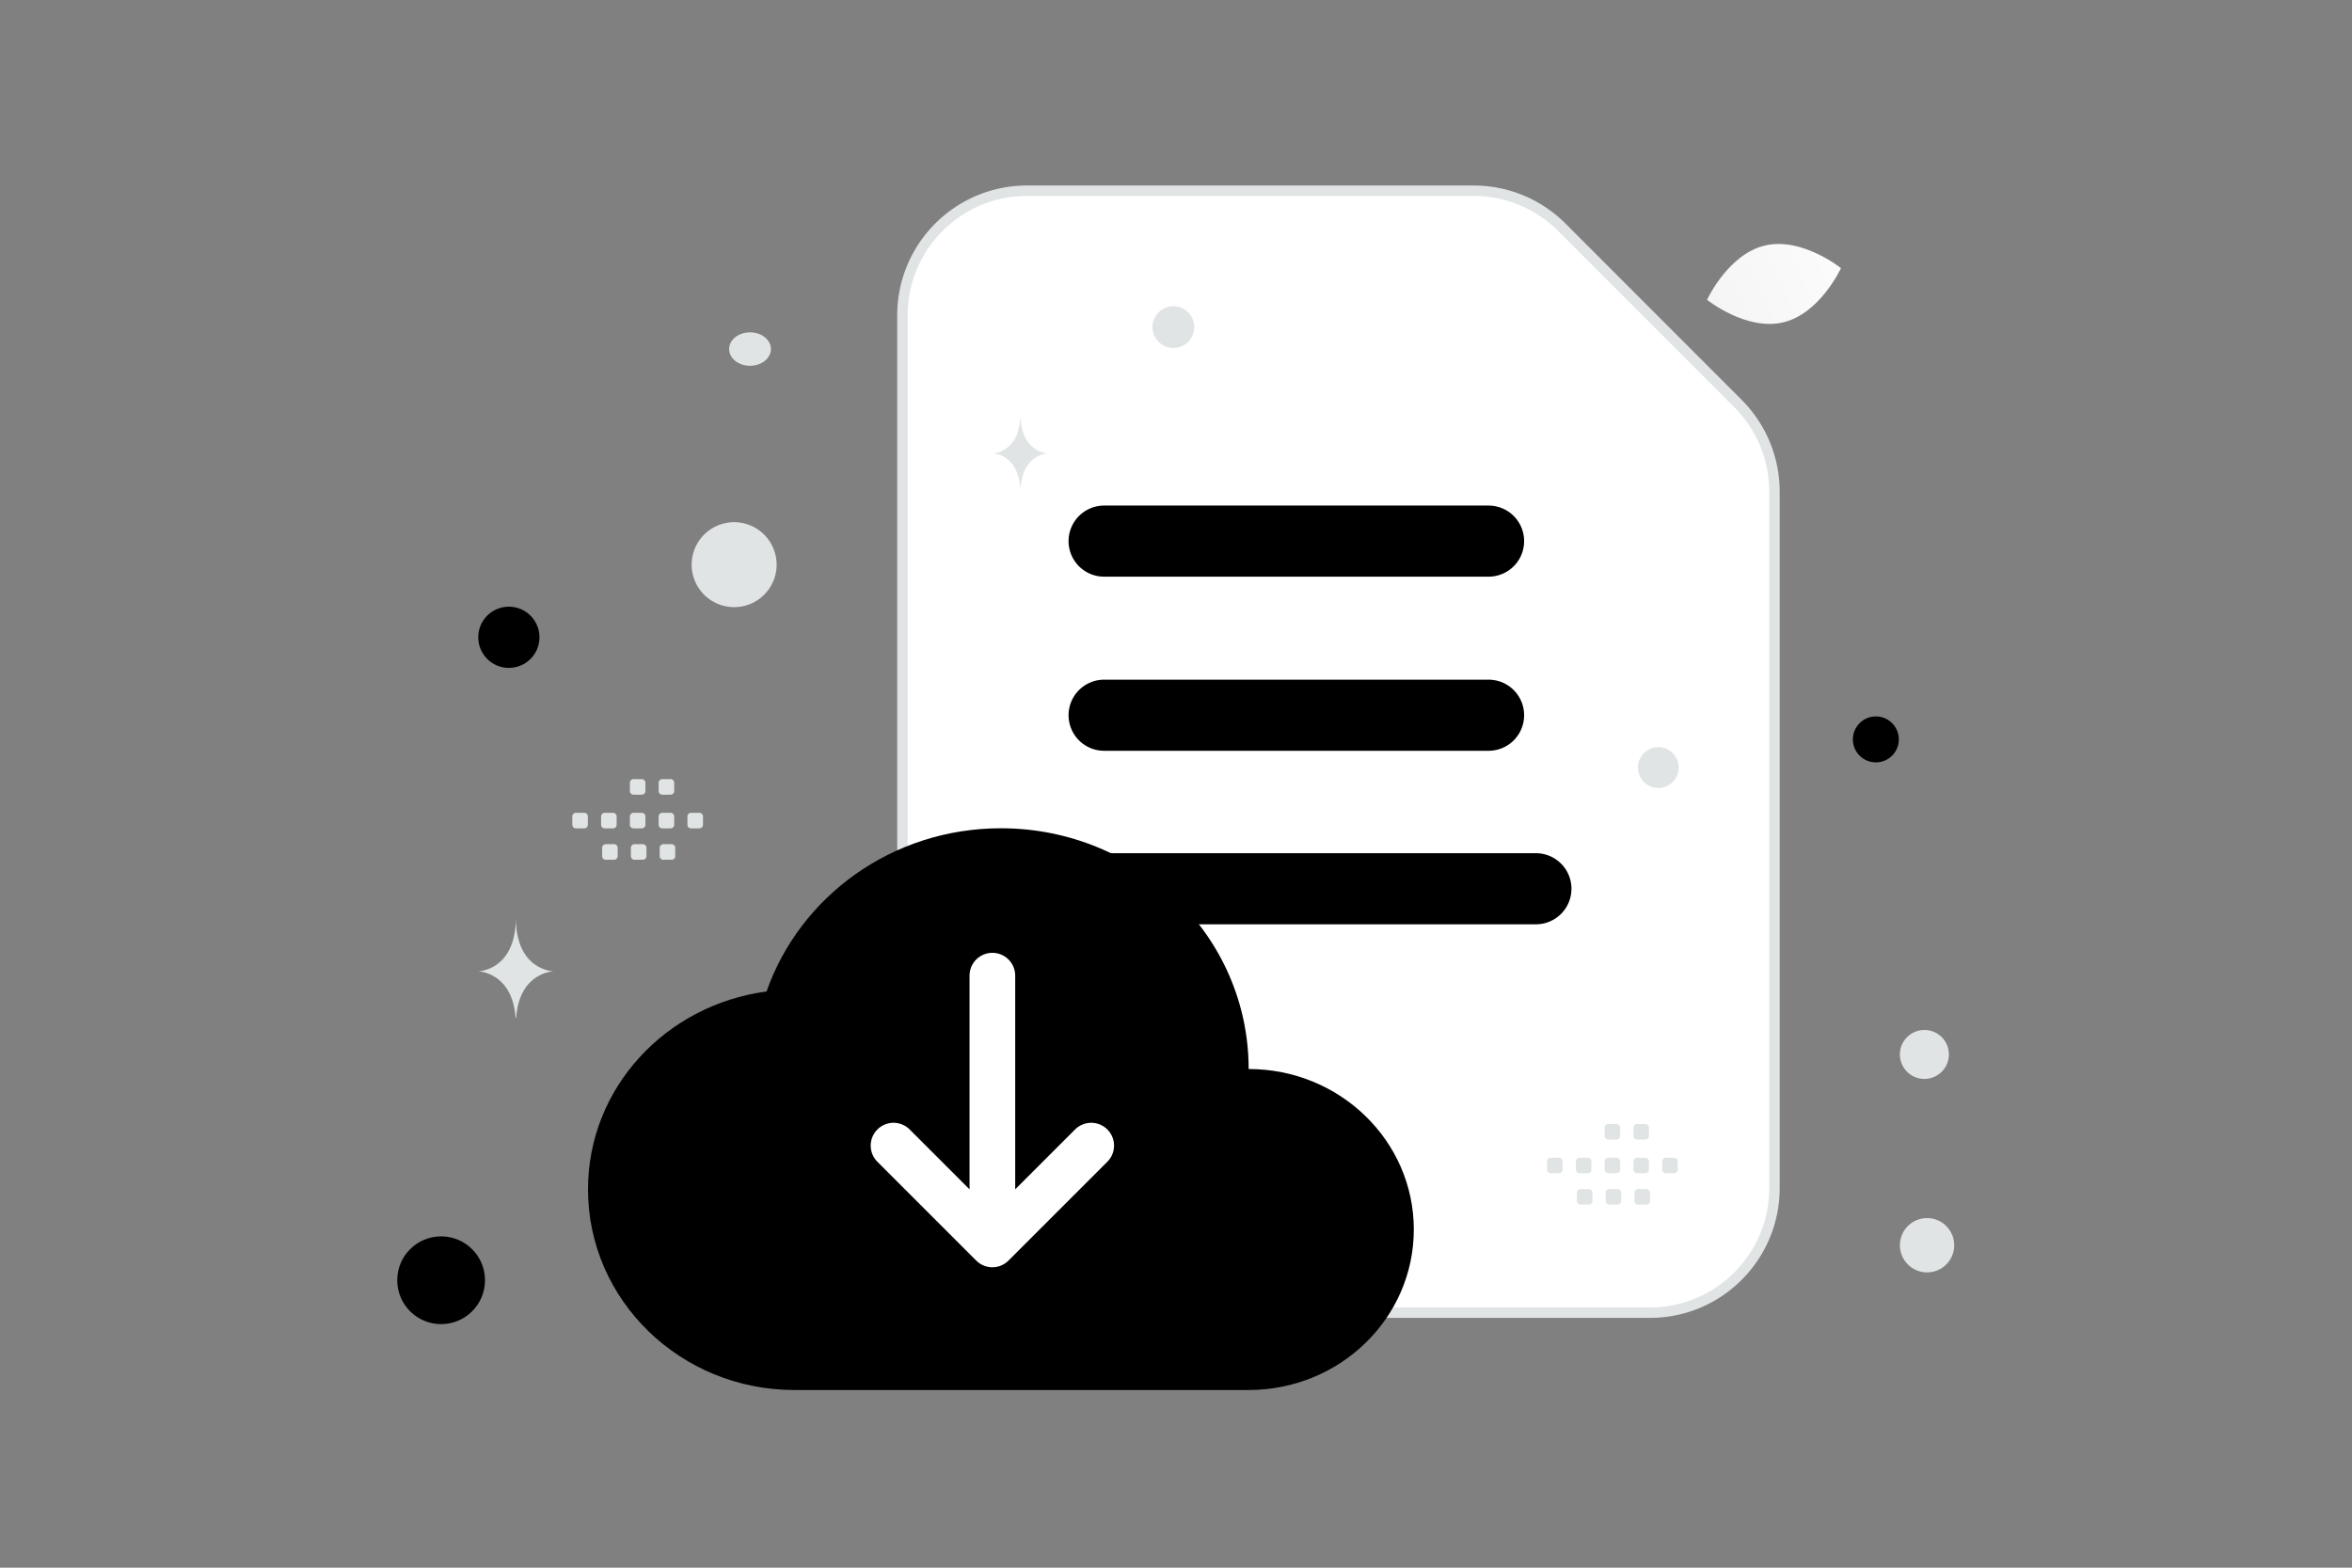 <svg width="900" height="600" viewBox="0 0 900 600" fill="none" xmlns="http://www.w3.org/2000/svg"><rect x="0" y="0" width="900" height="600" fill="#808080" stroke="none"/><path fill="transparent" d="M0 0h900v600H0z"/><path fill-rule="evenodd" clip-rule="evenodd" d="m665.033 154.441-67.402-67.462A47.662 47.662 0 0 0 563.93 73H392.993c-26.337 0-47.668 21.35-47.668 47.71v333.971c0 26.36 21.331 47.71 47.668 47.71h238.339c26.337 0 47.668-21.35 47.668-47.71V188.172a47.747 47.747 0 0 0-13.967-33.731z" fill="#fff" stroke="#E1E4E5" stroke-width="4"/><path d="M422.495 207.1h147.107m-147.107 66.638h147.107M422.183 340.15h165.532" stroke="#000" stroke-width="27.221" stroke-linecap="round" stroke-linejoin="round"/><path fill-rule="evenodd" clip-rule="evenodd" d="M293.319 379.473C254.783 384.587 225 416.361 225 455.214 225 497.615 260.376 532 304 532h173.8c34.902 0 63.2-27.505 63.2-61.429 0-33.924-28.298-61.428-63.2-61.428C477.8 358.249 435.361 317 383 317c-41.665 0-76.962 26.153-89.681 62.473z" fill="#000"/><path d="m417.553 438.457-37.822 37.822-37.822-37.822m37.822-65.053v99.85" stroke="#fff" stroke-width="17.474" stroke-linecap="round" stroke-linejoin="round"/><path fill-rule="evenodd" clip-rule="evenodd" d="M220.386 311.091h3.176c.768 0 1.386.625 1.386 1.386v3.176c0 .767-.625 1.386-1.386 1.386h-3.176a1.392 1.392 0 0 1-1.386-1.386v-3.176a1.383 1.383 0 0 1 1.386-1.386zm11.009 0h3.176c.761 0 1.386.625 1.386 1.386v3.176c0 .767-.625 1.386-1.386 1.386h-3.176a1.392 1.392 0 0 1-1.386-1.386v-3.176c0-.761.625-1.386 1.386-1.386zm11.017 0h3.176c.761 0 1.386.625 1.386 1.386v3.176c0 .767-.625 1.386-1.386 1.386h-3.176a1.392 1.392 0 0 1-1.386-1.386v-3.176a1.383 1.383 0 0 1 1.386-1.386zm11.01 0h3.175c.761 0 1.386.625 1.386 1.386v3.176c0 .767-.625 1.386-1.386 1.386h-3.175a1.393 1.393 0 0 1-1.393-1.386v-3.176a1.402 1.402 0 0 1 1.393-1.386zm11.01 0h3.175c.768 0 1.393.625 1.393 1.386v3.176a1.39 1.39 0 0 1-1.393 1.386h-3.175a1.392 1.392 0 0 1-1.386-1.386v-3.176c0-.761.625-1.386 1.386-1.386zm-32.633 12.005h3.176c.761 0 1.386.625 1.386 1.386v3.182c0 .762-.625 1.386-1.386 1.386h-3.176a1.387 1.387 0 0 1-1.386-1.386v-3.175a1.385 1.385 0 0 1 1.386-1.393zm11.01 0h3.175c.761 0 1.386.625 1.386 1.386v3.182c0 .762-.625 1.386-1.386 1.386h-3.175a1.39 1.39 0 0 1-1.386-1.386v-3.175a1.384 1.384 0 0 1 1.386-1.393zm11.01 0h3.176c.768 0 1.392.625 1.392 1.386v3.182c0 .762-.624 1.386-1.392 1.386h-3.176a1.391 1.391 0 0 1-1.386-1.386v-3.175c0-.768.625-1.393 1.386-1.393zm-11.407-24.902h3.176c.761 0 1.386.624 1.386 1.386v3.175c0 .768-.625 1.386-1.386 1.386h-3.176a1.392 1.392 0 0 1-1.386-1.386v-3.175a1.383 1.383 0 0 1 1.386-1.386zm11.01 0h3.175c.761 0 1.386.624 1.386 1.386v3.175c0 .768-.625 1.386-1.386 1.386h-3.175a1.393 1.393 0 0 1-1.393-1.386v-3.175a1.401 1.401 0 0 1 1.393-1.386zm339.964 144.897h3.176c.768 0 1.386.625 1.386 1.386v3.176c0 .767-.625 1.386-1.386 1.386h-3.176a1.392 1.392 0 0 1-1.386-1.386v-3.176a1.383 1.383 0 0 1 1.386-1.386zm11.009 0h3.176c.761 0 1.386.625 1.386 1.386v3.176c0 .767-.625 1.386-1.386 1.386h-3.176a1.392 1.392 0 0 1-1.386-1.386v-3.176c0-.761.625-1.386 1.386-1.386zm11.017 0h3.176c.761 0 1.386.625 1.386 1.386v3.176c0 .767-.625 1.386-1.386 1.386h-3.176a1.392 1.392 0 0 1-1.386-1.386v-3.176a1.383 1.383 0 0 1 1.386-1.386zm11.01 0h3.175c.761 0 1.386.625 1.386 1.386v3.176c0 .767-.625 1.386-1.386 1.386h-3.175a1.393 1.393 0 0 1-1.393-1.386v-3.176a1.402 1.402 0 0 1 1.393-1.386zm11.01 0h3.175c.768 0 1.393.625 1.393 1.386v3.176a1.39 1.39 0 0 1-1.393 1.386h-3.175a1.392 1.392 0 0 1-1.386-1.386v-3.176c0-.761.625-1.386 1.386-1.386zm-32.633 12.005h3.176c.761 0 1.386.625 1.386 1.386v3.182c0 .762-.625 1.386-1.386 1.386h-3.176a1.387 1.387 0 0 1-1.386-1.386v-3.175a1.385 1.385 0 0 1 1.386-1.393zm11.01 0h3.175c.761 0 1.386.625 1.386 1.386v3.182c0 .762-.625 1.386-1.386 1.386h-3.175a1.39 1.39 0 0 1-1.386-1.386v-3.175a1.384 1.384 0 0 1 1.386-1.393zm11.01 0h3.176c.768 0 1.392.625 1.392 1.386v3.182c0 .762-.624 1.386-1.392 1.386h-3.176a1.391 1.391 0 0 1-1.386-1.386v-3.175c0-.768.625-1.393 1.386-1.393zm-11.407-24.902h3.176c.761 0 1.386.624 1.386 1.386v3.175c0 .768-.625 1.386-1.386 1.386h-3.176a1.392 1.392 0 0 1-1.386-1.386v-3.175a1.383 1.383 0 0 1 1.386-1.386zm11.01 0h3.175c.761 0 1.386.624 1.386 1.386v3.175c0 .768-.625 1.386-1.386 1.386h-3.175a1.393 1.393 0 0 1-1.393-1.386v-3.175a1.401 1.401 0 0 1 1.393-1.386z" fill="#E1E4E5"/><path d="M675.342 93.968c14.147-3.352 29.11 8.646 29.11 8.646s-7.985 17.426-22.137 20.767c-14.147 3.351-29.105-8.636-29.105-8.636s7.985-17.426 22.132-20.777z" fill="url(#a)"/><circle cx="194.716" cy="243.91" r="11.716" fill="#000"/><circle r="8.797" transform="matrix(1 0 0 -1 717.797 282.99)" fill="#000"/><circle r="16.794" transform="matrix(1 0 0 -1 168.794 489.988)" fill="#000"/><circle r="9.373" transform="matrix(1 0 0 -1 736.373 403.566)" fill="#E1E4E5"/><circle r="7.997" transform="matrix(1 0 0 -1 448.997 125.191)" fill="#E1E4E5"/><circle r="7.815" transform="scale(-1 1) rotate(-75 -125.864 560.377)" fill="#E1E4E5"/><circle r="10.396" transform="matrix(1 0 0 -1 737.396 476.59)" fill="#E1E4E5"/><ellipse rx="7.997" ry="6.398" transform="matrix(1 0 0 -1 286.997 133.592)" fill="#E1E4E5"/><circle r="16.264" transform="scale(-1 1) rotate(-75 .362 291.107)" fill="#E1E4E5"/><path d="M197.502 389.58h-.209C196.054 372.027 183 371.757 183 371.757s14.395-.281 14.395-20.563c0 20.282 14.394 20.563 14.394 20.563s-13.048.27-14.287 17.823zm193.025-202.788h-.152C389.476 173.715 380 173.514 380 173.514s10.449-.21 10.449-15.32c0 15.11 10.449 15.32 10.449 15.32s-9.472.201-10.371 13.278z" fill="#E1E4E5"/><defs><linearGradient id="a" x1="728.617" y1="85.635" x2="604.772" y2="144.143" gradientUnits="userSpaceOnUse"><stop stop-color="#fff"/><stop offset="1" stop-color="#EEE"/></linearGradient></defs></svg>
